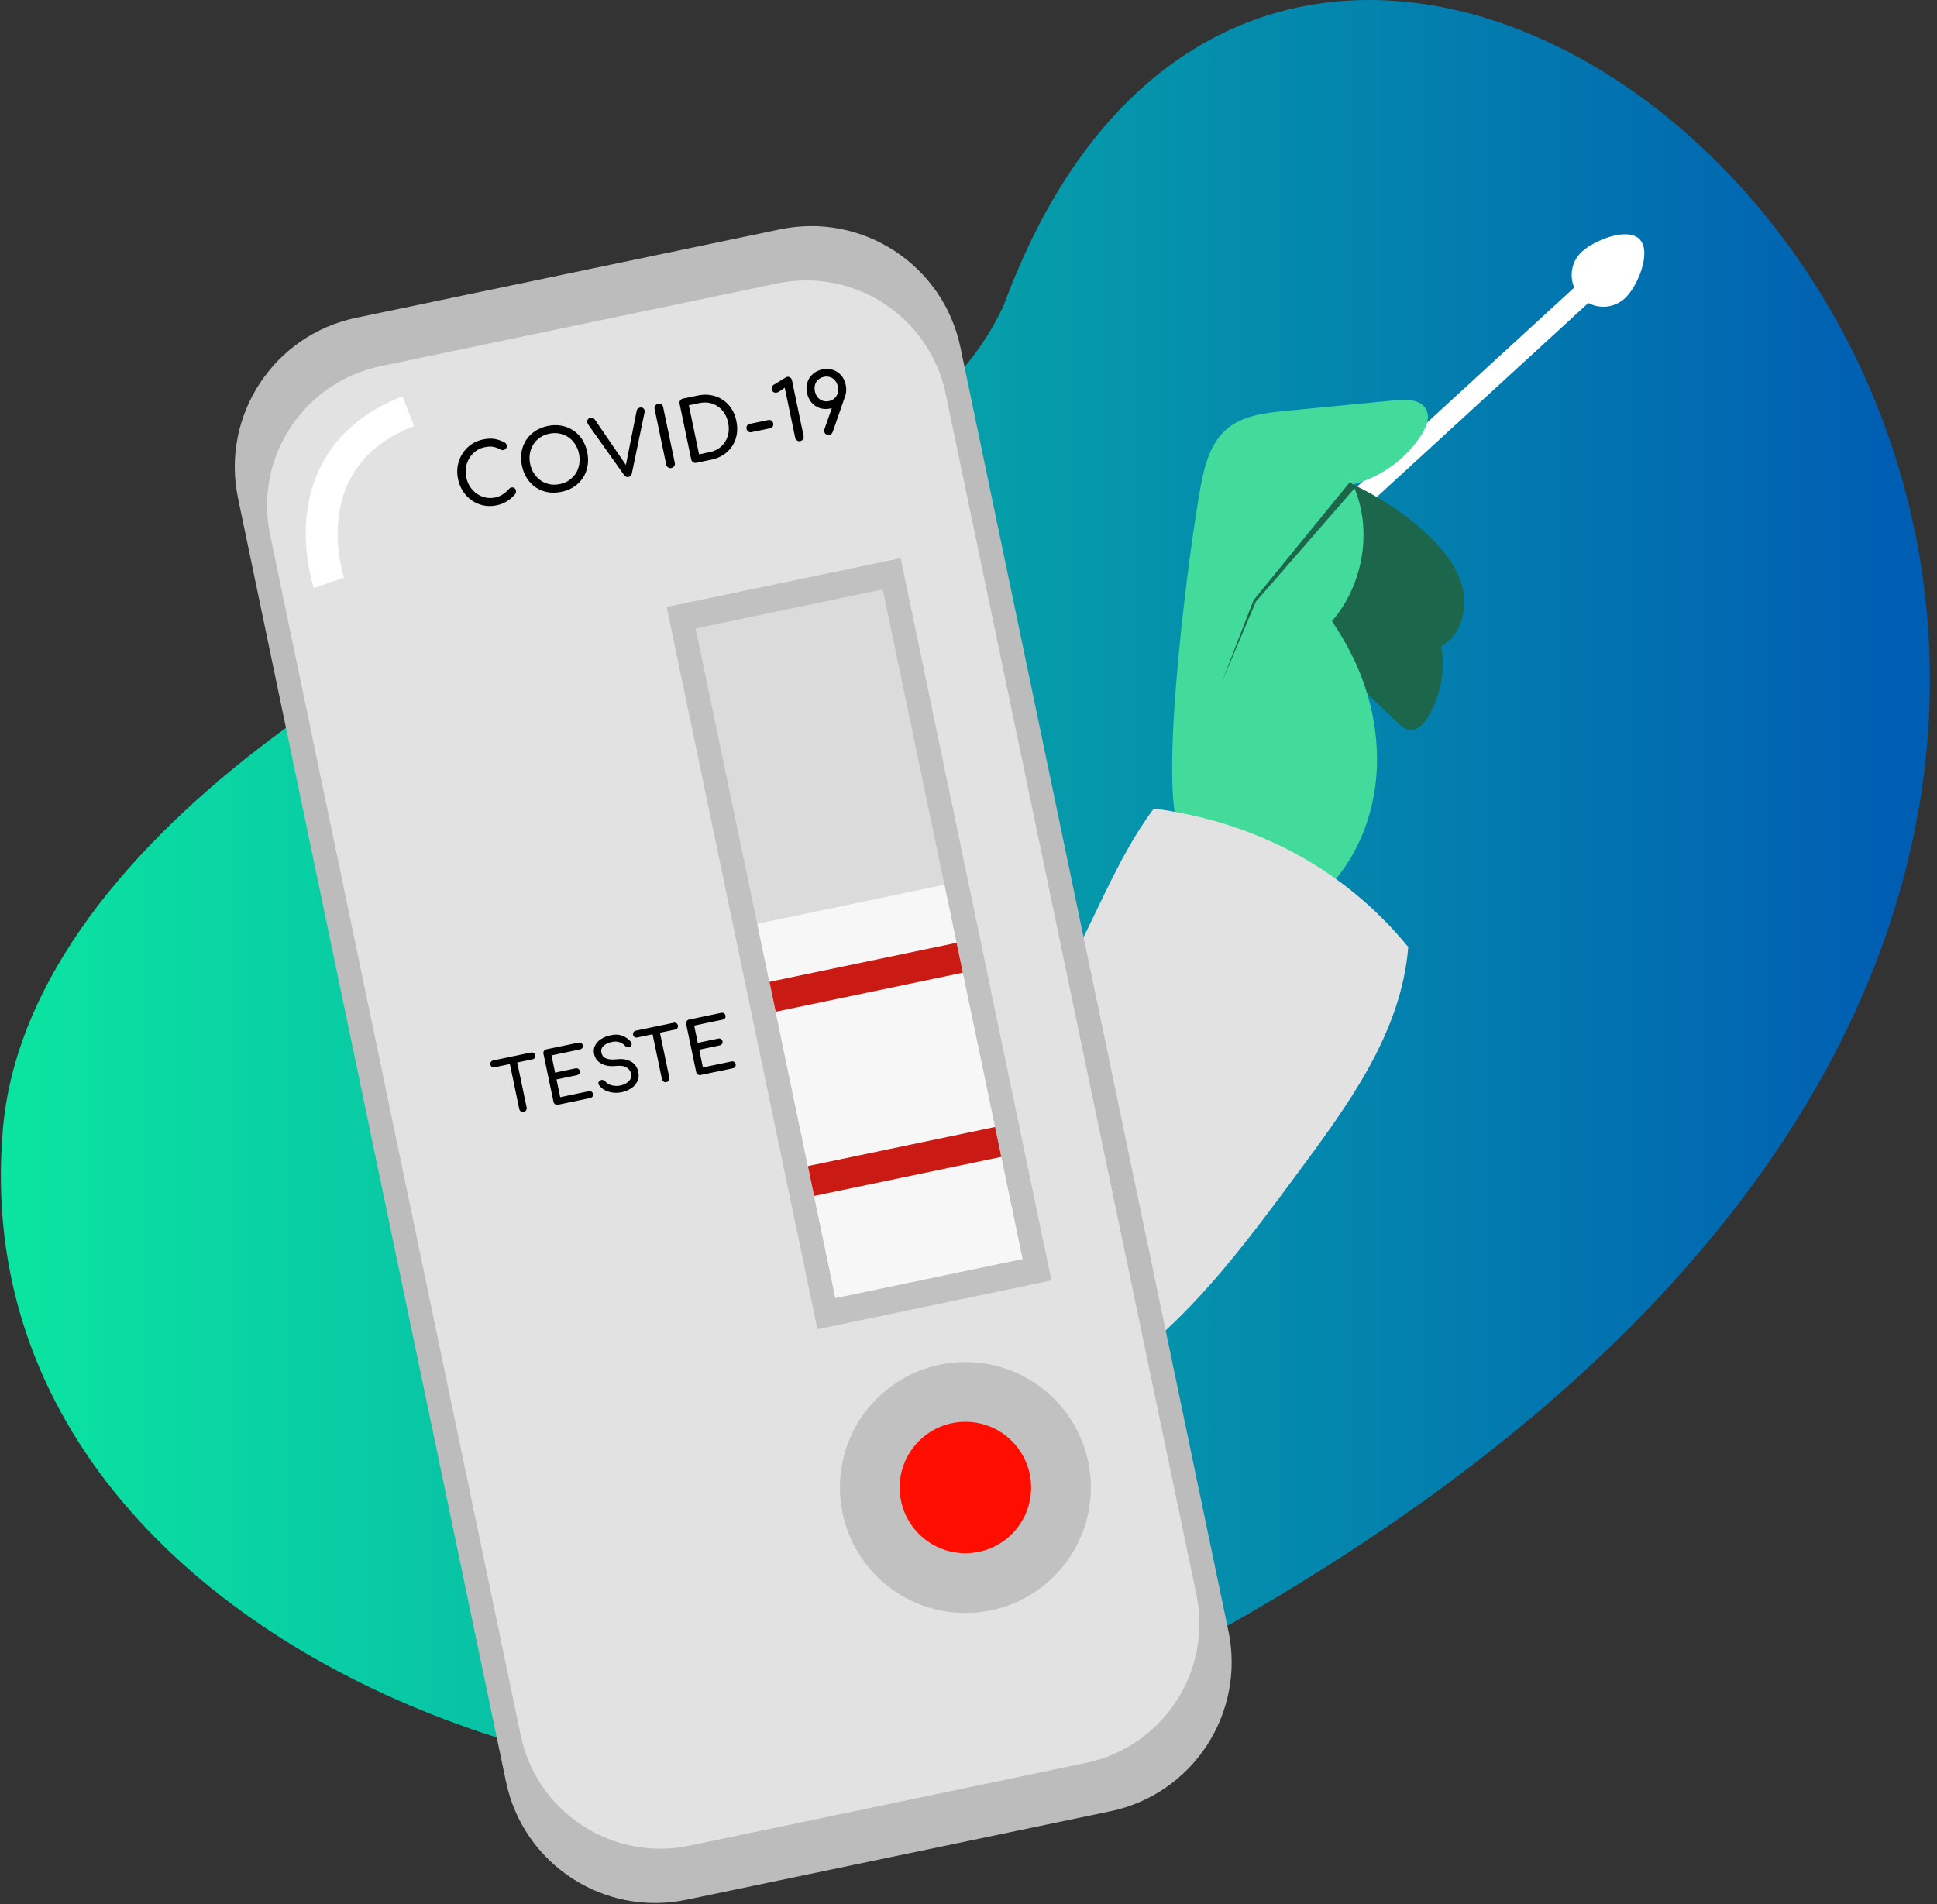 <svg width="60" height="59" viewBox="0 0 60 59" fill="none" xmlns="http://www.w3.org/2000/svg">
<rect x="0" y="0" width="60" height="59" fill="#333333" stroke="none"/>
<g clip-path="url(#clip0_611_4625)">
<path d="M26.507 14.09C12.009 18.644 0.83 26.576 0.092 34.96C-1.522 53.304 27.225 60.306 35.976 51.493C87.01 24.51 41.723 -19.42 31.087 9.47C30.195 11.39 28.59 12.921 26.507 14.09Z" fill="url(#paint0_linear_611_4625)"/>
<path d="M36.71 19.967L48.763 8.91C48.603 8.537 48.684 8.089 49 7.799C49.4 7.432 50.43 7.024 50.797 7.423C51.163 7.823 50.727 8.88 50.328 9.246C50.012 9.536 49.558 9.579 49.2 9.387L37.147 20.444L36.71 19.967V19.967Z" fill="white"/>
<path d="M41.8 20.954C42.286 21.422 42.772 21.89 43.257 22.359C43.382 22.479 43.524 22.607 43.697 22.615C43.926 22.625 44.105 22.423 44.224 22.227C44.623 21.574 44.782 20.781 44.643 20.029C45.23 19.702 45.459 18.93 45.318 18.272C45.177 17.615 44.737 17.061 44.251 16.597C43.319 15.706 42.175 15.055 40.962 14.618C40.372 15.614 40.076 16.721 40.181 17.874C40.287 19.027 40.967 20.15 41.8 20.954Z" fill="#1C664B"/>
<path d="M36.486 25.593C35.92 23.967 36.853 16.891 37.188 15.089C37.309 14.436 37.484 13.742 37.985 13.306C38.48 12.875 39.178 12.793 39.83 12.73C40.963 12.62 42.096 12.51 43.229 12.401C43.578 12.367 44.011 12.375 44.175 12.684C44.307 12.931 44.183 13.236 44.032 13.472C43.549 14.226 42.773 14.787 41.906 15.009C42.53 16.387 42.242 18.1 41.258 19.248C42.134 20.529 42.644 21.95 42.655 23.502C42.666 25.053 42.083 26.633 40.948 27.691C39.666 27.181 38.349 26.663 37.083 26.115C36.8 25.992 36.587 25.885 36.486 25.593V25.593Z" fill="#42DB9C"/>
<path d="M35.741 25.051C34.532 26.669 33.879 28.63 32.851 30.368C31.823 32.108 30.209 33.725 28.192 33.857C26.509 33.967 24.961 33.031 23.495 32.197C23.074 31.958 22.65 31.726 22.222 31.498L22.57 34.087C22.663 36.564 22.147 38.874 21.02 41.019C20.852 41.534 20.656 42.033 20.433 42.517C22.43 43.877 24.827 44.644 27.243 44.686C29.823 44.731 32.41 43.951 34.535 42.487C36.796 40.928 38.471 38.678 40.104 36.471C41.716 34.292 43.404 32.044 43.622 29.342C41.623 26.898 38.871 25.467 35.741 25.051L35.741 25.051Z" fill="#E2E2E2"/>
<path d="M24.165 7.105L11.028 9.847C8.477 10.38 6.84 12.88 7.372 15.432L15.674 55.205C16.207 57.757 18.707 59.393 21.259 58.861L34.396 56.119C36.947 55.586 38.584 53.086 38.051 50.534L29.75 10.761C29.217 8.21 26.717 6.573 24.165 7.105Z" fill="#BCBCBC"/>
<path d="M24.072 8.782L11.785 11.346C9.399 11.845 7.868 14.183 8.366 16.569L16.13 53.766C16.628 56.152 18.967 57.683 21.353 57.185L33.639 54.62C36.026 54.122 37.556 51.784 37.058 49.397L29.294 12.201C28.796 9.815 26.458 8.284 24.072 8.782Z" fill="#E2E2E2"/>
<path d="M27.898 17.294L20.65 18.806L25.321 41.184L32.569 39.671L27.898 17.294Z" fill="#C1C1C1"/>
<path d="M29.904 49.975C32.051 49.975 33.791 48.235 33.791 46.088C33.791 43.941 32.051 42.201 29.904 42.201C27.757 42.201 26.017 43.941 26.017 46.088C26.017 48.235 27.757 49.975 29.904 49.975Z" fill="#C1C1C1"/>
<path d="M29.904 48.124C31.029 48.124 31.94 47.213 31.94 46.088C31.94 44.964 31.029 44.052 29.904 44.052C28.78 44.052 27.868 44.964 27.868 46.088C27.868 47.213 28.78 48.124 29.904 48.124Z" fill="#FF0D01"/>
<path d="M27.344 18.261L21.546 19.471L25.876 40.218L31.675 39.008L27.344 18.261Z" fill="#DBDBDB"/>
<path d="M29.254 27.411L23.456 28.621L25.876 40.218L31.674 39.008L29.254 27.411Z" fill="#F7F7F7"/>
<path d="M23.93 30.884L29.728 29.674M25.121 36.592L30.92 35.381" stroke="#C91B14" stroke-width="0.946" stroke-miterlimit="10"/>
<path d="M15.384 15.657C15.246 15.686 15.112 15.687 14.981 15.662C14.851 15.634 14.731 15.583 14.622 15.51C14.514 15.435 14.422 15.341 14.345 15.228C14.27 15.114 14.218 14.985 14.187 14.841C14.158 14.698 14.155 14.561 14.178 14.428C14.203 14.294 14.251 14.171 14.32 14.061C14.39 13.949 14.479 13.854 14.587 13.777C14.695 13.699 14.819 13.646 14.958 13.617C15.089 13.59 15.204 13.583 15.305 13.598C15.407 13.612 15.514 13.648 15.625 13.706C15.641 13.714 15.653 13.723 15.662 13.733C15.673 13.742 15.681 13.752 15.685 13.763C15.69 13.773 15.694 13.785 15.698 13.8C15.704 13.832 15.698 13.862 15.679 13.889C15.661 13.914 15.637 13.932 15.605 13.942C15.573 13.95 15.539 13.946 15.504 13.928C15.43 13.887 15.356 13.859 15.282 13.845C15.21 13.829 15.118 13.834 15.008 13.857C14.908 13.877 14.818 13.917 14.738 13.977C14.658 14.036 14.592 14.108 14.539 14.194C14.487 14.279 14.453 14.373 14.435 14.476C14.418 14.577 14.42 14.681 14.442 14.788C14.465 14.896 14.505 14.995 14.562 15.082C14.619 15.167 14.688 15.239 14.769 15.296C14.852 15.354 14.941 15.393 15.038 15.415C15.135 15.436 15.233 15.436 15.333 15.415C15.42 15.397 15.498 15.366 15.569 15.321C15.64 15.274 15.706 15.217 15.767 15.149C15.793 15.121 15.82 15.105 15.85 15.103C15.881 15.098 15.909 15.104 15.934 15.122C15.958 15.138 15.975 15.165 15.982 15.203C15.986 15.22 15.986 15.237 15.983 15.256C15.979 15.272 15.972 15.289 15.961 15.305C15.885 15.397 15.798 15.473 15.7 15.533C15.605 15.591 15.499 15.633 15.384 15.657Z" fill="black"/>
<path d="M17.391 15.238C17.242 15.269 17.1 15.273 16.966 15.25C16.831 15.225 16.71 15.177 16.601 15.105C16.494 15.032 16.402 14.939 16.327 14.825C16.252 14.71 16.198 14.577 16.167 14.428C16.136 14.278 16.132 14.136 16.155 14.002C16.179 13.868 16.225 13.747 16.295 13.638C16.366 13.528 16.458 13.435 16.572 13.36C16.685 13.283 16.816 13.229 16.966 13.198C17.115 13.167 17.256 13.164 17.389 13.189C17.523 13.213 17.645 13.261 17.754 13.334C17.863 13.405 17.955 13.497 18.03 13.611C18.105 13.725 18.158 13.856 18.189 14.006C18.221 14.155 18.225 14.298 18.201 14.434C18.178 14.568 18.131 14.69 18.06 14.801C17.989 14.909 17.897 15.002 17.784 15.079C17.672 15.154 17.541 15.207 17.391 15.238ZM17.341 14.999C17.452 14.976 17.549 14.935 17.632 14.877C17.717 14.816 17.786 14.745 17.84 14.661C17.893 14.575 17.927 14.481 17.943 14.379C17.96 14.276 17.958 14.169 17.935 14.059C17.912 13.948 17.872 13.85 17.814 13.762C17.759 13.675 17.69 13.603 17.607 13.548C17.524 13.491 17.432 13.452 17.331 13.433C17.231 13.413 17.126 13.414 17.016 13.437C16.905 13.46 16.807 13.501 16.722 13.56C16.639 13.618 16.57 13.69 16.517 13.775C16.466 13.859 16.431 13.952 16.413 14.055C16.396 14.158 16.399 14.264 16.422 14.375C16.445 14.485 16.485 14.584 16.542 14.671C16.599 14.758 16.669 14.831 16.75 14.888C16.832 14.944 16.923 14.982 17.024 15.004C17.125 15.023 17.231 15.022 17.341 14.999Z" fill="black"/>
<path d="M19.47 14.778C19.415 14.789 19.37 14.769 19.332 14.719L18.23 13.168C18.194 13.115 18.182 13.068 18.193 13.027C18.203 12.986 18.235 12.96 18.288 12.949C18.347 12.936 18.394 12.954 18.427 13.002L19.409 14.437L19.381 14.443L19.72 12.732C19.728 12.699 19.739 12.675 19.753 12.661C19.77 12.646 19.793 12.634 19.824 12.628C19.875 12.617 19.913 12.629 19.94 12.662C19.968 12.694 19.976 12.734 19.965 12.782L19.572 14.669C19.566 14.698 19.554 14.723 19.537 14.742C19.521 14.76 19.498 14.772 19.47 14.778Z" fill="black"/>
<path d="M20.797 14.501C20.76 14.508 20.726 14.502 20.695 14.482C20.664 14.462 20.645 14.433 20.637 14.396L20.277 12.672C20.269 12.633 20.275 12.598 20.296 12.569C20.316 12.539 20.345 12.519 20.382 12.511C20.421 12.503 20.455 12.509 20.484 12.53C20.515 12.549 20.534 12.577 20.542 12.616L20.902 14.34C20.91 14.378 20.904 14.412 20.884 14.443C20.865 14.473 20.836 14.492 20.797 14.501Z" fill="black"/>
<path d="M21.571 14.339C21.533 14.347 21.499 14.341 21.469 14.32C21.438 14.3 21.419 14.272 21.411 14.234L21.051 12.51C21.043 12.471 21.049 12.437 21.069 12.408C21.09 12.377 21.118 12.358 21.156 12.35L21.617 12.254C21.763 12.223 21.9 12.22 22.029 12.245C22.16 12.267 22.279 12.314 22.386 12.386C22.492 12.456 22.582 12.546 22.655 12.656C22.727 12.767 22.779 12.895 22.809 13.041C22.84 13.187 22.844 13.326 22.822 13.459C22.8 13.589 22.754 13.709 22.684 13.817C22.614 13.924 22.524 14.014 22.414 14.089C22.305 14.161 22.178 14.212 22.032 14.243L21.571 14.339ZM21.654 14.077L21.983 14.008C22.125 13.979 22.244 13.92 22.34 13.833C22.436 13.744 22.504 13.636 22.543 13.509C22.582 13.38 22.586 13.242 22.555 13.095C22.524 12.945 22.465 12.82 22.378 12.719C22.292 12.619 22.186 12.548 22.063 12.506C21.941 12.464 21.808 12.458 21.666 12.488L21.337 12.557L21.654 14.077Z" fill="black"/>
<path d="M23.281 13.389C23.244 13.397 23.21 13.392 23.18 13.373C23.151 13.354 23.133 13.326 23.125 13.289C23.117 13.25 23.122 13.216 23.141 13.187C23.161 13.158 23.19 13.14 23.228 13.132L23.796 13.014C23.833 13.006 23.866 13.011 23.895 13.03C23.923 13.049 23.942 13.078 23.95 13.117C23.958 13.154 23.952 13.187 23.933 13.216C23.915 13.245 23.887 13.263 23.849 13.271L23.281 13.389Z" fill="black"/>
<path d="M24.787 13.668C24.753 13.675 24.721 13.668 24.69 13.648C24.659 13.628 24.64 13.6 24.632 13.564L24.308 12.011L24.139 12.129C24.112 12.147 24.086 12.158 24.061 12.164C24.024 12.171 23.99 12.166 23.959 12.148C23.931 12.129 23.912 12.101 23.904 12.063C23.899 12.036 23.901 12.01 23.91 11.985C23.918 11.96 23.936 11.94 23.963 11.924L24.331 11.698C24.338 11.693 24.346 11.688 24.354 11.685C24.363 11.681 24.37 11.679 24.377 11.678C24.416 11.669 24.449 11.676 24.477 11.697C24.505 11.716 24.524 11.745 24.532 11.784L24.892 13.51C24.9 13.546 24.893 13.579 24.873 13.61C24.853 13.641 24.824 13.66 24.787 13.668Z" fill="black"/>
<path d="M25.47 11.447C25.589 11.422 25.699 11.427 25.8 11.46C25.901 11.492 25.986 11.549 26.056 11.63C26.126 11.71 26.173 11.808 26.197 11.925C26.222 12.042 26.218 12.152 26.186 12.254C26.154 12.356 26.099 12.443 26.02 12.515C25.941 12.584 25.842 12.632 25.723 12.656C25.607 12.681 25.498 12.677 25.396 12.645C25.295 12.611 25.21 12.554 25.14 12.473C25.07 12.392 25.022 12.292 24.998 12.175C24.973 12.058 24.977 11.949 25.009 11.849C25.041 11.746 25.097 11.66 25.176 11.591C25.255 11.519 25.353 11.471 25.47 11.447ZM25.521 11.675C25.451 11.69 25.392 11.719 25.345 11.763C25.299 11.804 25.266 11.856 25.247 11.919C25.228 11.981 25.227 12.05 25.242 12.124C25.258 12.197 25.287 12.259 25.329 12.311C25.371 12.36 25.422 12.396 25.482 12.417C25.543 12.438 25.608 12.441 25.677 12.427C25.747 12.412 25.805 12.383 25.851 12.34C25.898 12.296 25.931 12.244 25.948 12.182C25.966 12.117 25.968 12.049 25.953 11.976C25.937 11.901 25.908 11.839 25.866 11.789C25.826 11.739 25.775 11.705 25.714 11.686C25.655 11.664 25.59 11.661 25.521 11.675ZM26.181 12.268L25.796 13.377C25.776 13.431 25.741 13.463 25.694 13.473C25.66 13.48 25.628 13.476 25.598 13.461C25.57 13.446 25.55 13.424 25.537 13.394C25.525 13.363 25.525 13.331 25.538 13.298L25.774 12.622L26.181 12.268Z" fill="black"/>
<path d="M16.223 34.45C16.19 34.457 16.161 34.452 16.134 34.434C16.108 34.417 16.091 34.392 16.084 34.36L15.75 32.757L15.978 32.709L16.313 34.312C16.32 34.344 16.314 34.374 16.297 34.4C16.28 34.427 16.255 34.444 16.223 34.45ZM15.319 33.067C15.288 33.073 15.26 33.069 15.236 33.054C15.212 33.038 15.197 33.014 15.191 32.983C15.185 32.953 15.189 32.925 15.204 32.903C15.22 32.878 15.244 32.862 15.275 32.856L16.451 32.61C16.482 32.604 16.509 32.609 16.532 32.625C16.557 32.64 16.572 32.663 16.579 32.694C16.585 32.724 16.58 32.752 16.564 32.777C16.549 32.8 16.526 32.815 16.495 32.821L15.319 33.067Z" fill="black"/>
<path d="M17.283 34.229C17.251 34.236 17.221 34.23 17.195 34.213C17.168 34.196 17.151 34.171 17.145 34.138L16.834 32.65C16.827 32.616 16.832 32.586 16.85 32.561C16.867 32.535 16.892 32.518 16.924 32.511L17.919 32.304C17.952 32.297 17.982 32.301 18.006 32.318C18.031 32.332 18.046 32.356 18.053 32.388C18.059 32.419 18.055 32.446 18.038 32.469C18.021 32.493 17.996 32.508 17.962 32.515L17.083 32.699L17.194 33.233L17.826 33.101C17.859 33.094 17.889 33.099 17.913 33.115C17.938 33.13 17.953 33.153 17.96 33.183C17.966 33.214 17.961 33.242 17.945 33.267C17.928 33.29 17.903 33.305 17.87 33.312L17.238 33.444L17.353 33.994L18.233 33.81C18.267 33.803 18.296 33.807 18.32 33.822C18.345 33.837 18.36 33.859 18.367 33.89C18.373 33.922 18.369 33.951 18.352 33.976C18.336 33.999 18.311 34.014 18.277 34.021L17.283 34.229Z" fill="black"/>
<path d="M19.259 33.84C19.165 33.859 19.072 33.863 18.981 33.852C18.89 33.84 18.807 33.814 18.733 33.775C18.659 33.735 18.6 33.684 18.556 33.621C18.535 33.593 18.529 33.565 18.539 33.535C18.549 33.506 18.572 33.483 18.607 33.468C18.632 33.457 18.659 33.456 18.687 33.465C18.716 33.473 18.74 33.489 18.759 33.515C18.784 33.547 18.82 33.575 18.866 33.598C18.913 33.62 18.968 33.635 19.029 33.642C19.09 33.649 19.152 33.646 19.215 33.633C19.286 33.618 19.348 33.594 19.402 33.559C19.457 33.525 19.499 33.483 19.527 33.434C19.555 33.384 19.563 33.328 19.55 33.267C19.534 33.189 19.488 33.126 19.414 33.077C19.341 33.028 19.233 33.011 19.091 33.025C18.905 33.046 18.751 33.022 18.628 32.954C18.506 32.887 18.43 32.787 18.403 32.655C18.383 32.558 18.393 32.47 18.433 32.392C18.473 32.313 18.536 32.246 18.621 32.192C18.707 32.137 18.808 32.097 18.922 32.074C19.012 32.055 19.092 32.051 19.163 32.062C19.236 32.073 19.301 32.096 19.36 32.129C19.419 32.163 19.474 32.206 19.523 32.258C19.55 32.286 19.565 32.315 19.566 32.345C19.569 32.374 19.56 32.399 19.538 32.42C19.514 32.444 19.485 32.453 19.45 32.45C19.416 32.446 19.388 32.432 19.366 32.408C19.334 32.37 19.297 32.34 19.258 32.318C19.218 32.296 19.174 32.281 19.125 32.275C19.076 32.267 19.02 32.269 18.959 32.282C18.85 32.303 18.763 32.343 18.699 32.4C18.634 32.457 18.611 32.528 18.629 32.615C18.638 32.659 18.658 32.699 18.688 32.735C18.72 32.77 18.769 32.796 18.835 32.812C18.903 32.829 18.995 32.831 19.112 32.819C19.29 32.8 19.437 32.825 19.552 32.895C19.669 32.962 19.742 33.068 19.773 33.214C19.79 33.297 19.788 33.373 19.765 33.442C19.744 33.511 19.709 33.572 19.659 33.627C19.611 33.68 19.551 33.725 19.481 33.761C19.412 33.797 19.338 33.823 19.259 33.84Z" fill="black"/>
<path d="M20.643 33.528C20.61 33.534 20.581 33.529 20.554 33.512C20.528 33.494 20.511 33.469 20.504 33.437L20.17 31.834L20.398 31.786L20.733 33.389C20.74 33.422 20.735 33.451 20.717 33.478C20.7 33.504 20.675 33.521 20.643 33.528ZM19.739 32.144C19.708 32.151 19.68 32.146 19.656 32.132C19.633 32.115 19.618 32.091 19.611 32.061C19.605 32.03 19.609 32.003 19.624 31.98C19.64 31.955 19.664 31.939 19.695 31.933L20.871 31.688C20.902 31.681 20.929 31.686 20.953 31.703C20.977 31.717 20.992 31.74 20.999 31.771C21.005 31.802 21 31.83 20.984 31.854C20.969 31.877 20.946 31.892 20.915 31.899L19.739 32.144Z" fill="black"/>
<path d="M21.703 33.306C21.671 33.313 21.641 33.308 21.615 33.29C21.588 33.273 21.571 33.248 21.565 33.216L21.254 31.727C21.247 31.693 21.252 31.664 21.27 31.639C21.287 31.612 21.312 31.595 21.344 31.589L22.338 31.381C22.372 31.374 22.401 31.379 22.426 31.395C22.451 31.41 22.466 31.433 22.473 31.466C22.48 31.496 22.474 31.523 22.458 31.547C22.441 31.57 22.416 31.585 22.383 31.592L21.503 31.776L21.614 32.31L22.246 32.179C22.279 32.172 22.309 32.176 22.333 32.192C22.358 32.207 22.373 32.23 22.38 32.261C22.386 32.292 22.381 32.319 22.365 32.344C22.349 32.367 22.323 32.383 22.29 32.39L21.659 32.522L21.773 33.071L22.653 32.888C22.687 32.881 22.716 32.885 22.74 32.899C22.765 32.914 22.78 32.937 22.787 32.968C22.793 33 22.789 33.029 22.772 33.053C22.756 33.077 22.731 33.092 22.697 33.099L21.703 33.306Z" fill="black"/>
<path d="M10.191 18.058C10.191 18.058 8.863 14.219 12.646 12.739" stroke="white" stroke-width="0.988" stroke-miterlimit="10"/>
<path d="M41.996 15.085C41.996 15.082 38.873 18.681 38.906 18.633L37.848 21.129C37.857 21.113 38.822 18.6 38.834 18.59L41.816 14.934L41.997 15.086L41.996 15.085Z" fill="#1C664B"/>
</g>
<defs>
<linearGradient id="paint0_linear_611_4625" x1="0.027" y1="27.64" x2="59.781" y2="27.64" gradientUnits="userSpaceOnUse">
<stop stop-color="#0BE5A1"/>
<stop offset="0.98" stop-color="#005EB2"/>
</linearGradient>
<clipPath id="clip0_611_4625">
<rect width="59.754" height="58.96" fill="white" transform="translate(0.027)"/>
</clipPath>
</defs>
</svg>

